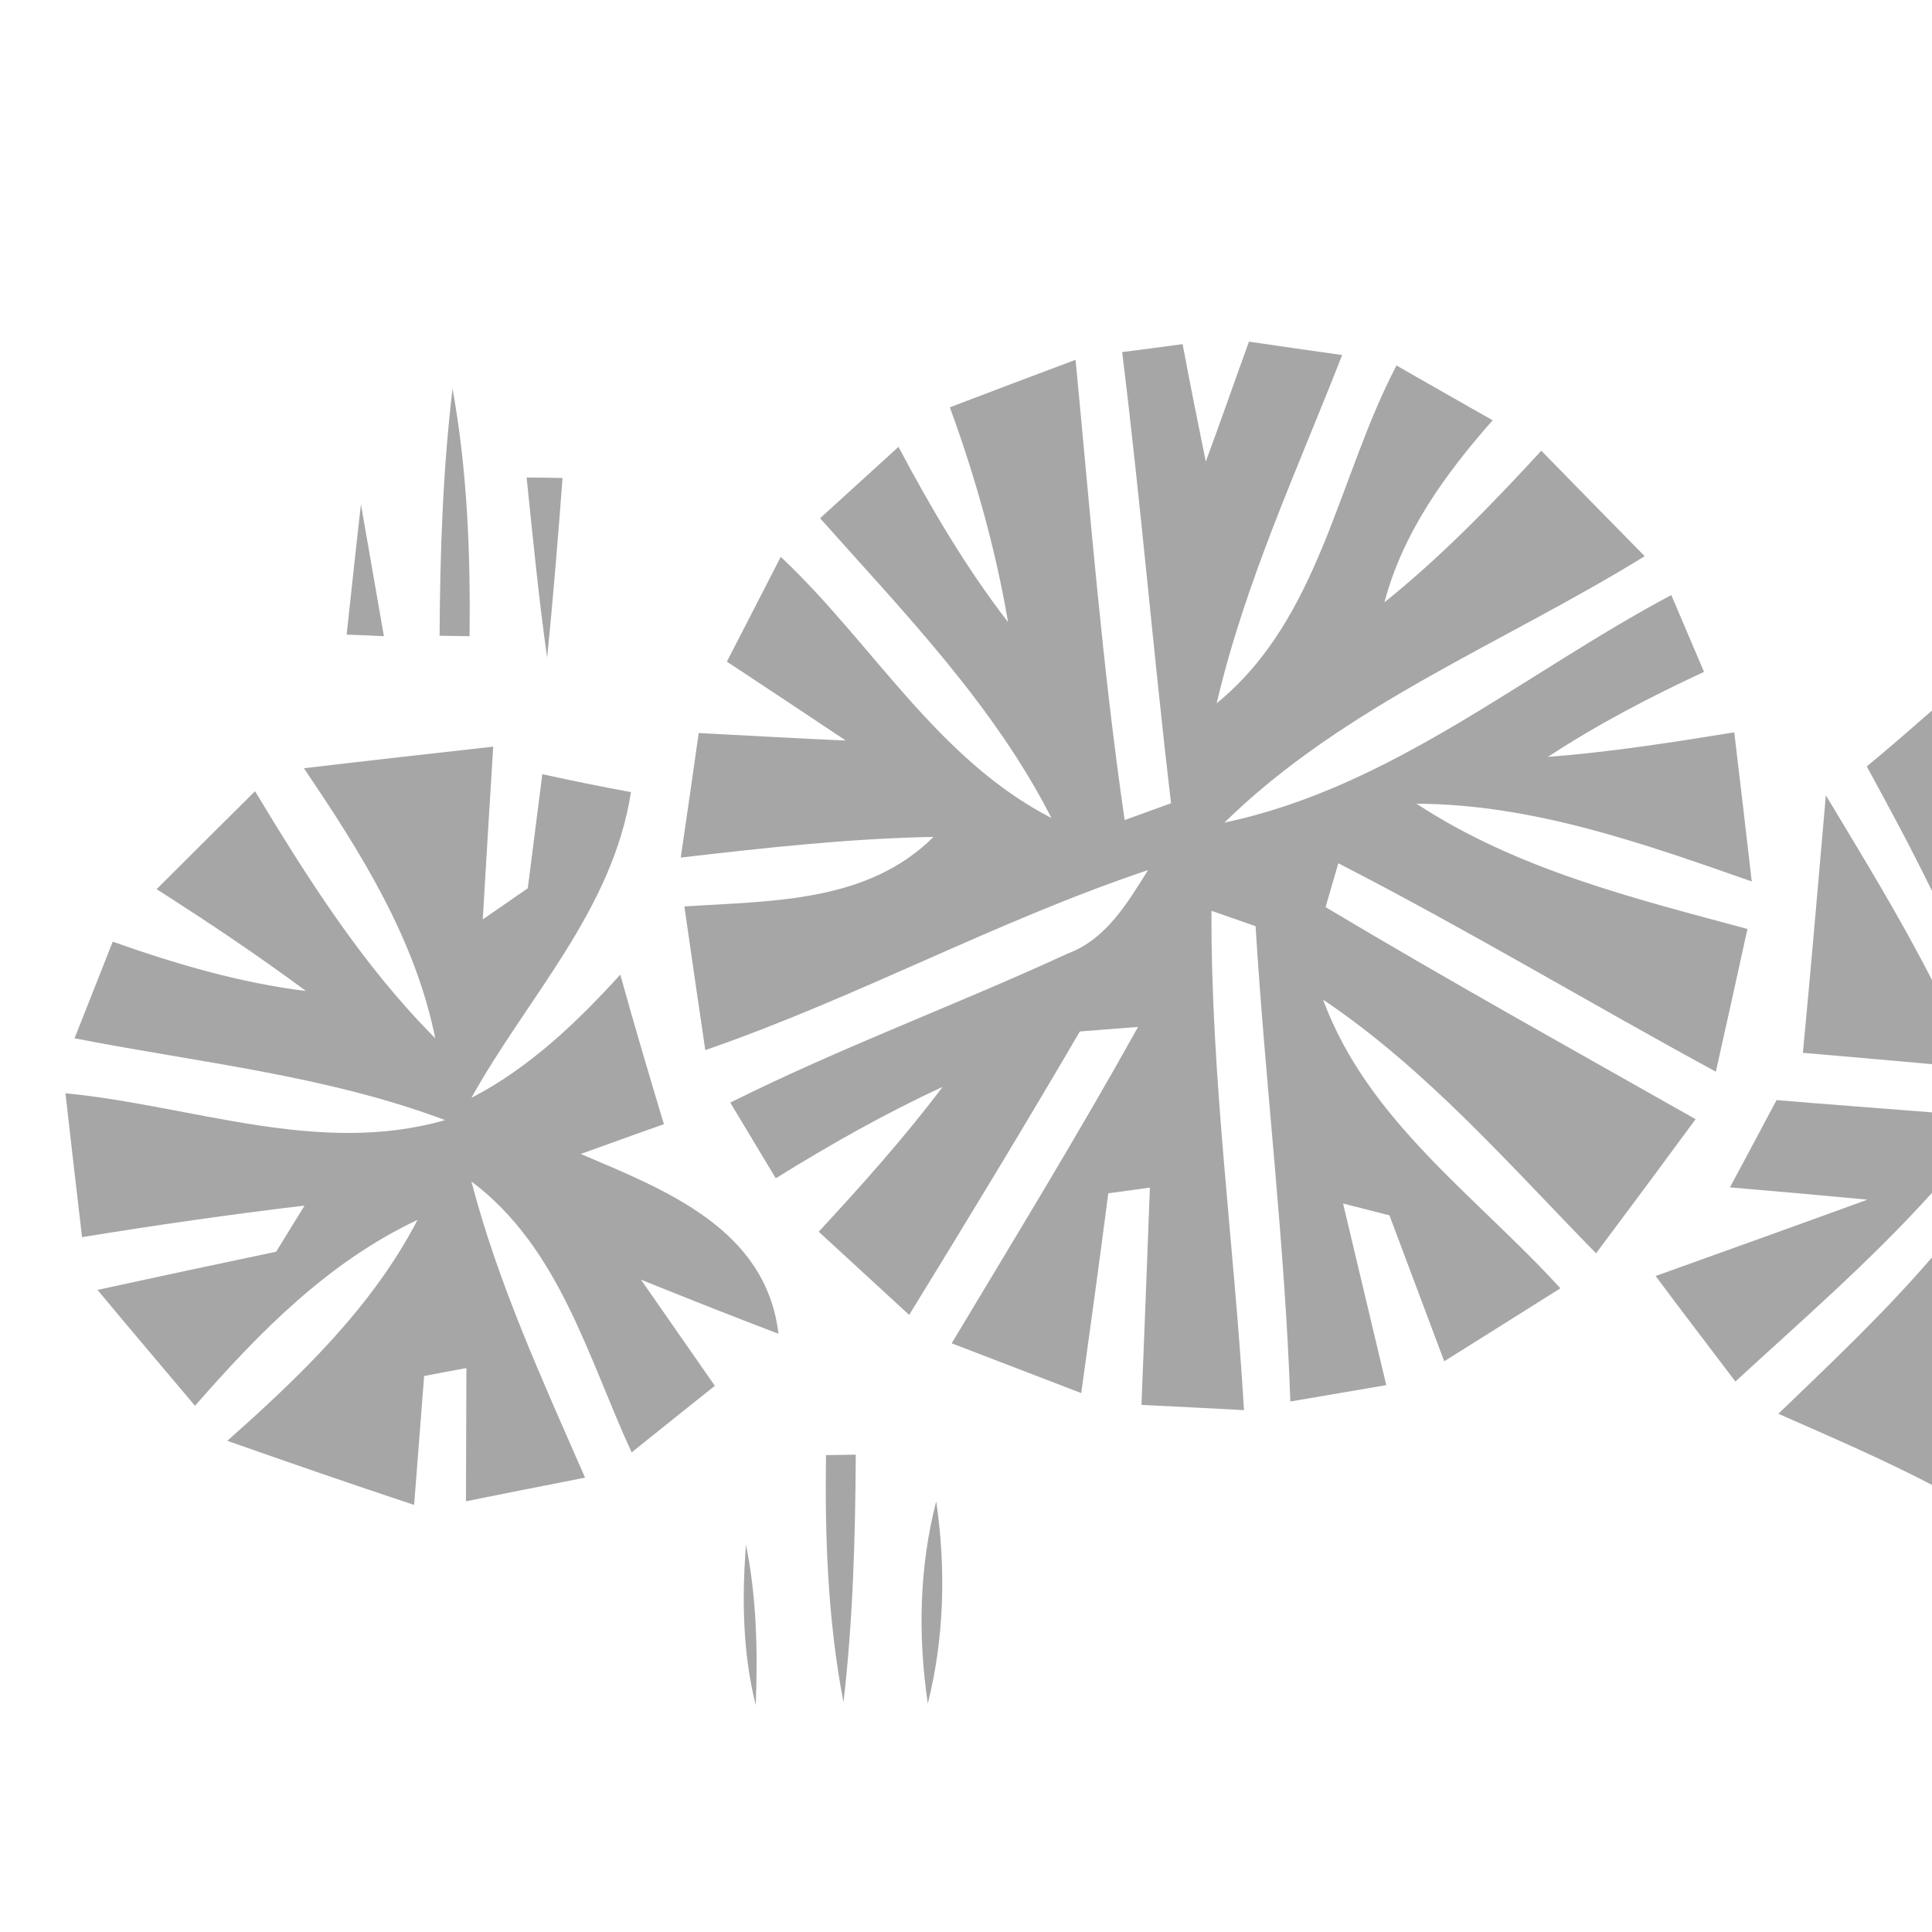 <?xml version="1.0" encoding="UTF-8" ?>
<!DOCTYPE svg PUBLIC "-//W3C//DTD SVG 1.1//EN" "http://www.w3.org/Graphics/SVG/1.1/DTD/svg11.dtd">
<svg width="85pt" height="85pt" viewBox="0 0 85 85" version="1.1" xmlns="http://www.w3.org/2000/svg">
<path fill="#000000" opacity="0.35" d=" M 49.37 15.49 C 50.03 15.41 51.36 15.23 52.03 15.14 C 52.35 16.86 52.70 18.58 53.05 20.31 C 53.70 18.55 54.31 16.79 54.95 15.03 C 56.31 15.23 57.68 15.43 59.05 15.62 C 57.07 20.68 54.77 25.63 53.53 30.94 C 58.09 27.22 58.84 21.04 61.44 16.08 C 62.85 16.89 64.26 17.69 65.67 18.49 C 63.60 20.84 61.72 23.42 60.91 26.50 C 63.41 24.49 65.64 22.19 67.81 19.83 C 69.33 21.38 70.84 22.93 72.36 24.47 C 66.16 28.30 59.15 31.02 53.87 36.19 C 61.21 34.65 67.04 29.63 73.53 26.18 C 74.01 27.31 74.49 28.43 74.97 29.56 C 72.60 30.66 70.28 31.87 68.10 33.30 C 70.85 33.09 73.58 32.66 76.30 32.22 C 76.56 34.41 76.82 36.59 77.07 38.78 C 72.30 37.11 67.44 35.38 62.32 35.36 C 66.72 38.25 71.87 39.52 76.88 40.87 C 76.42 42.97 75.96 45.06 75.49 47.15 C 69.93 44.13 64.51 40.87 58.88 37.98 C 58.74 38.46 58.46 39.43 58.32 39.91 C 63.69 43.12 69.16 46.16 74.60 49.24 C 73.15 51.21 71.69 53.18 70.22 55.14 C 66.39 51.23 62.77 47.05 58.21 43.98 C 60.17 49.31 64.96 52.63 68.65 56.68 C 66.95 57.75 65.25 58.82 63.54 59.89 C 62.74 57.75 61.93 55.61 61.13 53.47 C 60.62 53.34 59.60 53.08 59.09 52.95 C 59.72 55.61 60.36 58.28 60.99 60.94 C 59.58 61.18 58.18 61.42 56.77 61.66 C 56.53 54.67 55.67 47.73 55.24 40.75 C 54.75 40.58 53.79 40.24 53.30 40.07 C 53.27 47.42 54.30 54.71 54.73 62.04 C 53.23 61.96 51.72 61.88 50.22 61.81 C 50.35 58.62 50.47 55.44 50.59 52.25 C 50.13 52.31 49.22 52.44 48.76 52.50 C 48.38 55.43 47.98 58.36 47.57 61.29 C 45.67 60.56 43.77 59.83 41.87 59.10 C 44.64 54.48 47.45 49.89 50.07 45.18 C 49.43 45.23 48.15 45.33 47.51 45.38 C 45.06 49.57 42.54 53.72 40.00 57.85 C 38.67 56.63 37.35 55.41 36.02 54.19 C 37.92 52.14 39.78 50.06 41.47 47.82 C 38.93 48.99 36.50 50.37 34.13 51.84 C 33.46 50.73 32.80 49.62 32.13 48.51 C 36.97 46.09 42.06 44.22 46.98 41.95 C 48.67 41.32 49.60 39.73 50.51 38.28 C 43.85 40.51 37.67 43.91 31.03 46.20 C 30.72 44.10 30.41 41.99 30.11 39.88 C 33.92 39.63 38.15 39.73 41.07 36.82 C 37.35 36.89 33.65 37.30 29.95 37.73 C 30.22 35.91 30.48 34.08 30.74 32.25 C 32.90 32.36 35.06 32.49 37.21 32.58 C 35.47 31.42 33.73 30.26 31.98 29.11 C 32.77 27.57 33.56 26.04 34.35 24.50 C 38.38 28.28 41.21 33.39 46.26 35.99 C 43.71 30.99 39.77 26.95 36.08 22.80 C 37.23 21.75 38.38 20.71 39.53 19.66 C 40.95 22.34 42.49 24.96 44.35 27.37 C 43.80 24.14 42.91 20.99 41.79 17.92 C 43.63 17.22 45.47 16.52 47.32 15.83 C 47.97 22.59 48.50 29.36 49.48 36.08 C 49.99 35.89 51.01 35.53 51.52 35.34 C 50.74 28.73 50.19 22.10 49.37 15.49 Z" />
<path fill="#000000" opacity="0.35" d=" M 19.91 17.10 C 20.56 20.69 20.70 24.35 20.66 27.99 C 20.33 27.99 19.67 27.97 19.34 27.97 C 19.36 24.34 19.48 20.71 19.91 17.10 Z" />
<path fill="#000000" opacity="0.35" d=" M 23.17 21.01 C 23.57 21.01 24.36 21.02 24.75 21.03 C 24.55 23.66 24.34 26.30 24.07 28.93 C 23.70 26.29 23.44 23.65 23.17 21.01 Z" />
<path fill="#000000" opacity="0.35" d=" M 15.88 22.19 C 16.22 24.12 16.55 26.05 16.89 27.99 C 16.48 27.97 15.66 27.93 15.25 27.92 C 15.46 26.01 15.66 24.10 15.88 22.19 Z" />
<path fill="#000000" opacity="0.35" d=" M 82.13 33.72 C 83.10 32.92 84.05 32.09 85.00 31.26 L 85.00 39.20 C 84.10 37.35 83.12 35.53 82.13 33.72 Z" />
<path fill="#000000" opacity="0.35" d=" M 13.37 33.80 C 16.14 33.47 18.92 33.16 21.70 32.85 C 21.54 35.38 21.39 37.91 21.24 40.45 C 21.73 40.11 22.72 39.43 23.22 39.08 C 23.43 37.41 23.65 35.73 23.86 34.06 C 25.16 34.35 26.46 34.61 27.76 34.85 C 26.95 40.06 23.20 43.87 20.74 48.30 C 23.29 46.98 25.37 44.99 27.29 42.88 C 27.90 45.08 28.55 47.27 29.21 49.46 C 28.29 49.78 26.47 50.44 25.55 50.77 C 29.27 52.35 33.70 54.06 34.25 58.68 C 32.22 57.91 30.21 57.11 28.20 56.30 C 29.28 57.86 30.37 59.41 31.45 60.97 C 30.23 61.94 29.01 62.92 27.79 63.90 C 25.86 59.71 24.61 54.88 20.74 51.98 C 21.92 56.50 23.88 60.75 25.74 65.01 C 24.00 65.35 22.25 65.70 20.50 66.05 C 20.51 64.09 20.51 62.14 20.52 60.19 C 20.05 60.27 19.12 60.45 18.66 60.54 C 18.52 62.43 18.36 64.32 18.22 66.21 C 15.47 65.30 12.73 64.35 10.00 63.39 C 13.21 60.54 16.37 57.52 18.37 53.67 C 14.45 55.51 11.39 58.63 8.58 61.85 C 7.15 60.15 5.71 58.46 4.29 56.75 C 6.91 56.18 9.53 55.62 12.15 55.07 C 12.46 54.56 13.09 53.55 13.40 53.04 C 10.13 53.43 6.86 53.90 3.61 54.43 C 3.36 52.32 3.12 50.21 2.88 48.10 C 8.42 48.63 14.02 50.88 19.58 49.28 C 14.34 47.31 8.74 46.75 3.28 45.68 C 3.84 44.26 4.40 42.85 4.96 41.43 C 7.73 42.41 10.55 43.24 13.46 43.60 C 11.33 42.02 9.13 40.55 6.89 39.12 C 8.33 37.68 9.78 36.24 11.22 34.81 C 13.54 38.65 15.96 42.48 19.15 45.68 C 18.26 41.28 15.85 37.46 13.37 33.80 Z" />
<path fill="#000000" opacity="0.35" d=" M 80.33 34.99 C 81.94 37.67 83.58 40.34 85.00 43.12 L 85.00 46.82 C 83.11 46.65 81.21 46.48 79.32 46.32 C 79.68 42.54 80.00 38.76 80.33 34.99 Z" />
<path fill="#000000" opacity="0.35" d=" M 78.16 48.40 C 80.44 48.59 82.72 48.76 85.00 48.94 L 85.00 52.48 C 82.32 55.45 79.29 58.08 76.35 60.78 C 75.18 59.23 74.00 57.70 72.84 56.14 C 75.95 55.02 79.06 53.91 82.16 52.78 C 80.15 52.59 78.13 52.41 76.11 52.24 C 76.80 50.96 77.48 49.68 78.16 48.40 Z" />
<path fill="#000000" opacity="0.35" d=" M 78.24 62.20 C 80.56 59.97 82.90 57.76 85.00 55.32 L 85.00 65.33 C 82.79 64.18 80.51 63.20 78.24 62.20 Z" />
<path fill="#000000" opacity="0.35" d=" M 36.34 64.02 C 36.67 64.02 37.32 64.00 37.65 64.00 C 37.63 67.63 37.53 71.27 37.11 74.89 C 36.42 71.31 36.29 67.66 36.34 64.02 Z" />
<path fill="#000000" opacity="0.35" d=" M 40.82 74.95 C 40.38 71.98 40.44 68.96 41.19 66.05 C 41.62 69.01 41.55 72.04 40.82 74.95 Z" />
<path fill="#000000" opacity="0.35" d=" M 32.82 67.96 C 33.29 70.28 33.34 72.66 33.25 75.02 C 32.67 72.71 32.64 70.32 32.82 67.96 Z" />
</svg>
